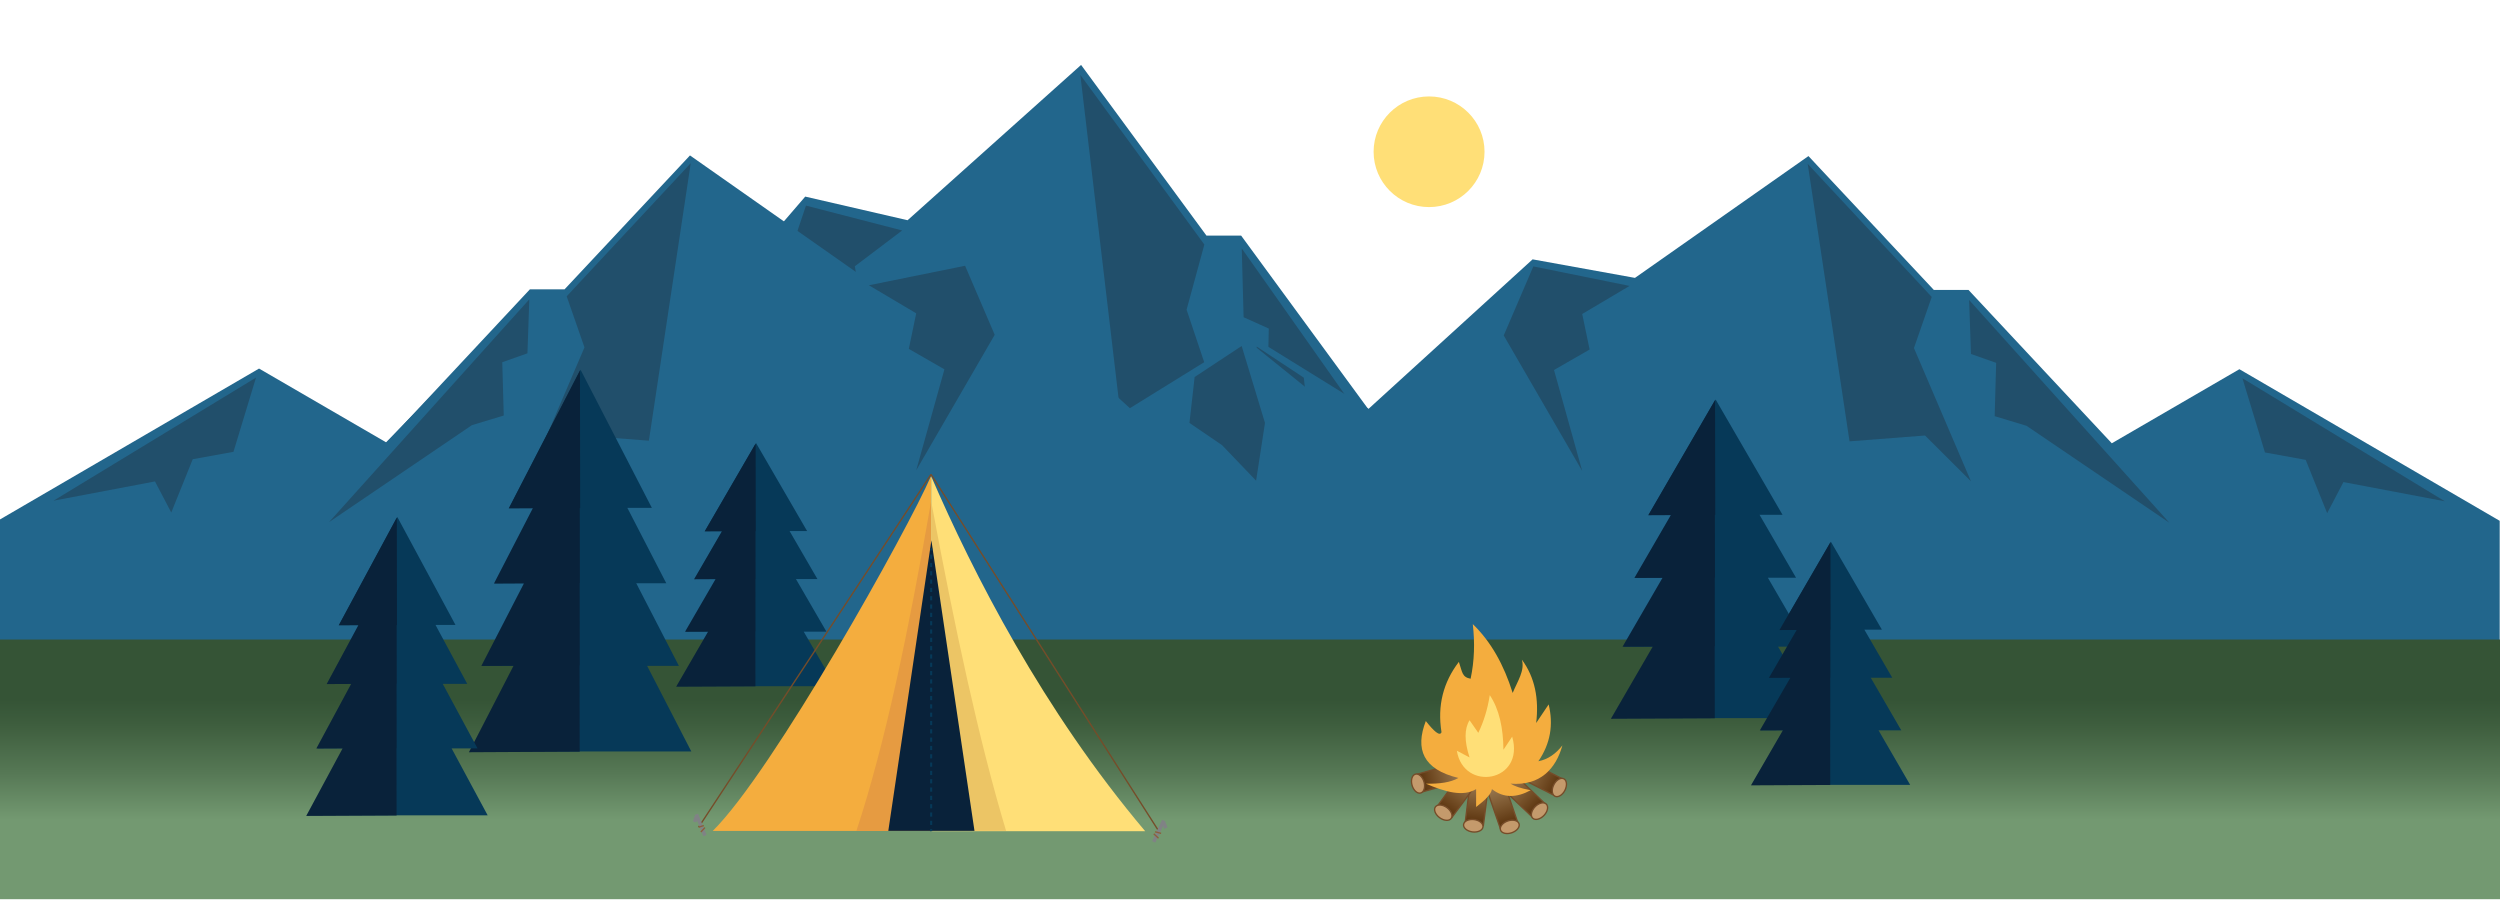 <?xml version="1.0" encoding="utf-8"?>
<!-- Generator: Adobe Illustrator 26.5.0, SVG Export Plug-In . SVG Version: 6.00 Build 0)  -->
<svg version="1.1" id="Layer_1" xmlns="http://www.w3.org/2000/svg" xmlns:xlink="http://www.w3.org/1999/xlink" x="0px" y="0px"
	 viewBox="0 0 3620 1303" style="enable-background:new 0 0 3620 1303;" xml:space="preserve">
<style type="text/css">
	.st0{fill:#22668C;}
	.st1{fill:#214F6B;}
	.st2{fill:url(#SVGID_1_);}
	.st3{fill:#FFDF77;}
	.st4{fill:#063958;}
	.st5{fill:#09223A;}
	.st6{fill:#F4AD3E;}
	.st7{fill:#E69B41;}
	.st8{fill:none;stroke:#754C29;stroke-width:2;stroke-miterlimit:10;}
	.st9{fill:#ECC565;}
	.st10{fill:none;stroke:#063958;stroke-width:3;stroke-miterlimit:10;}
	.st11{fill:none;stroke:#063958;stroke-width:3;stroke-miterlimit:10;stroke-dasharray:6.023,6.023;}
	.st12{fill:none;stroke:#808285;stroke-width:5;stroke-miterlimit:10;}
	.st13{fill:none;stroke:#8B5E3C;stroke-width:2;stroke-miterlimit:10;}
	.st14{fill:url(#SVGID_00000054977580204862261890000003979564098726331303_);stroke:#754C29;stroke-width:2;stroke-miterlimit:10;}
	.st15{fill:#C49A6C;stroke:#754C29;stroke-width:2;stroke-miterlimit:10;}
	.st16{fill:url(#SVGID_00000134972334494449976800000000196811707677265059_);stroke:#754C29;stroke-width:2;stroke-miterlimit:10;}
	.st17{fill:url(#SVGID_00000160181560064577666250000008178536870842418348_);stroke:#754C29;stroke-width:2;stroke-miterlimit:10;}
	.st18{fill:url(#SVGID_00000111893901788173444370000008700991088539066031_);stroke:#754C29;stroke-width:2;stroke-miterlimit:10;}
	.st19{fill:url(#SVGID_00000083087604169412026290000013177473724082719914_);stroke:#754C29;stroke-width:2;stroke-miterlimit:10;}
	.st20{fill:url(#SVGID_00000085950683505339973230000014495676319865755777_);stroke:#754C29;stroke-width:2;stroke-miterlimit:10;}
</style>
<g>
	<polygon class="st0" points="2566.32,767.41 2189.4,487.49 2004.63,624.27 1797.17,341.17 1746.96,341.17 1565.4,94 1314.18,318.9 
		1165.96,284.67 928.43,560.65 763.11,430.23 406.19,797.94 406.19,998.03 2566.32,998.03 	"/>
	<polygon class="st1" points="1564.31,108.37 1624.9,620.68 1734.21,609.9 1800.74,694.51 1718.18,448.43 1743.91,354.1 	"/>
	<polygon class="st1" points="1167.05,297.7 1124.16,425.19 1237.82,675.37 1196.96,488.93 1248.54,451.16 1237.82,385.54 
		1306.35,333.71 	"/>
	<polygon class="st1" points="766.57,445.81 732.79,587.87 745.66,694.51 794.98,628.89 842.16,587.87 834.66,503.11 	"/>
	<polygon class="st1" points="2193.81,504.19 2226.42,641.19 2285.4,654.86 2316.49,753.29 2340.08,695.87 2486.98,731.42 	"/>
	<polygon class="st1" points="1798.06,359.71 1800.74,459.36 1837.2,475.77 1835.05,574.2 1881.16,591.97 2088.1,771.07 	"/>
</g>
<g>
	<polygon class="st0" points="3619.56,754.16 3242.64,534.61 3057.87,641.89 2850.41,419.84 2800.2,419.84 2618.63,225.99 
		2367.41,402.38 2219.19,375.54 1981.66,591.99 1816.34,489.7 1459.42,778.1 1459.42,935.03 3619.56,935.03 	"/>
	<polygon class="st1" points="2617.55,237.26 2678.13,639.07 2787.44,630.61 2853.98,696.97 2771.41,503.97 2797.15,429.99 	"/>
	<polygon class="st1" points="2220.28,385.75 2177.39,485.74 2291.05,681.96 2250.2,535.74 2301.77,506.12 2291.05,454.65 
		2359.58,414 	"/>
	<polygon class="st1" points="1819.8,501.92 1786.03,613.34 1798.89,696.97 1848.22,645.51 1895.4,613.34 1887.89,546.86 	"/>
	<polygon class="st1" points="3247.04,547.7 3279.66,655.16 3338.63,665.88 3369.72,743.08 3393.31,698.05 3540.21,725.92 	"/>
	<polygon class="st1" points="2851.3,434.39 2853.98,512.55 2890.43,525.42 2888.29,602.62 2934.4,616.56 3141.34,757.02 	"/>
</g>
<g>
	<polygon class="st0" points="-1.83,753.22 375.09,533.67 559.86,640.95 767.32,418.91 817.53,418.91 999.09,225.05 1250.31,401.44 
		1398.53,374.6 1636.06,591.05 1801.38,488.76 2158.3,777.16 2158.3,934.1 -1.83,934.1 	"/>
	<polygon class="st1" points="1000.17,236.32 939.59,638.14 830.28,629.68 763.75,696.04 846.31,503.03 820.57,429.05 	"/>
	<polygon class="st1" points="1397.44,384.81 1440.33,484.81 1326.67,681.03 1367.53,534.8 1315.95,505.18 1326.67,453.71 
		1258.14,413.06 	"/>
	<polygon class="st1" points="1797.92,500.98 1831.7,612.4 1818.83,696.04 1769.51,644.57 1722.33,612.4 1729.83,545.92 	"/>
	<polygon class="st1" points="370.68,546.77 338.07,654.22 279.09,664.94 248,742.14 224.41,697.11 77.51,724.99 	"/>
	<polygon class="st1" points="766.43,433.46 763.75,511.61 727.29,524.48 729.43,601.68 683.33,615.62 476.39,756.08 	"/>
</g>
<linearGradient id="SVGID_1_" gradientUnits="userSpaceOnUse" x1="1809.5" y1="926" x2="1809.5" y2="1302">
	<stop  offset="0.233" style="stop-color:#355436"/>
	<stop  offset="0.331" style="stop-color:#3E5E3E"/>
	<stop  offset="0.514" style="stop-color:#567855"/>
	<stop  offset="0.694" style="stop-color:#739971"/>
</linearGradient>
<rect x="-1" y="926" class="st2" width="3621" height="376"/>
<ellipse class="st3" cx="2069.29" cy="219.75" rx="80.31" ry="80.12"/>
<g>
	<polygon class="st4" points="681.1,1088.13 745.07,964.2 698.69,964.2 760.45,844.56 716.58,844.56 772.93,735.39 737.47,735.39 
		840.68,535.44 943.89,735.39 908.41,735.39 964.77,844.56 921.29,844.56 983.05,964.2 937.06,964.2 1001.03,1088.13 	"/>
	<polygon class="st5" points="678.97,1089.25 743.61,964.04 696.95,964.29 758.66,844.74 715.24,844.98 771.48,736.01 736.58,736.2 
		839.79,536.25 840.07,735.64 839.52,735.65 839.67,844.31 839.35,844.31 839.52,963.52 839.2,963.52 839.38,1088.38 	"/>
</g>
<g>
	<polygon class="st4" points="980.58,993.61 1026.37,914.68 993.17,914.68 1037.38,838.47 1005.97,838.47 1046.31,768.94 
		1020.92,768.94 1094.8,641.58 1168.68,768.94 1143.29,768.94 1183.63,838.47 1152.51,838.47 1196.72,914.68 1163.8,914.68 
		1209.59,993.61 	"/>
	<polygon class="st5" points="979.05,994.33 1025.32,914.58 991.92,914.73 1036.09,838.59 1005.01,838.74 1045.27,769.34 
		1020.29,769.46 1094.17,642.1 1094.37,769.1 1093.97,769.1 1094.08,838.32 1093.86,838.32 1093.98,914.25 1093.75,914.25 
		1093.87,993.78 	"/>
</g>
<g>
	<polygon class="st4" points="2334.55,1039.85 2394.55,936.41 2351.05,936.41 2408.99,836.53 2367.83,836.53 2420.69,745.4 
		2387.42,745.4 2484.25,578.49 2581.07,745.4 2547.79,745.4 2600.66,836.53 2559.87,836.53 2617.81,936.41 2574.67,936.41 
		2634.68,1039.85 	"/>
	<polygon class="st5" points="2332.55,1040.79 2393.18,936.27 2349.41,936.47 2407.3,836.69 2366.57,836.88 2419.33,745.92 
		2386.59,746.08 2483.41,579.17 2483.68,745.61 2483.16,745.62 2483.3,836.32 2483.01,836.32 2483.16,935.84 2482.86,935.84 
		2483.03,1040.07 	"/>
</g>
<g>
	<polygon class="st4" points="2536.91,1136.47 2582.7,1057.54 2549.5,1057.54 2593.71,981.33 2562.3,981.33 2602.64,911.79 
		2577.26,911.79 2651.14,784.44 2725.02,911.79 2699.62,911.79 2739.96,981.33 2708.84,981.33 2753.05,1057.54 2720.13,1057.54 
		2765.92,1136.47 	"/>
	<polygon class="st5" points="2535.39,1137.18 2581.65,1057.43 2548.25,1057.59 2592.42,981.45 2561.34,981.59 2601.6,912.19 
		2576.62,912.31 2650.5,784.95 2650.7,911.96 2650.3,911.96 2650.41,981.17 2650.19,981.17 2650.31,1057.1 2650.08,1057.1 
		2650.21,1136.63 	"/>
</g>
<g>
	<path class="st6" d="M1348.14,689.26c-33.25,77.02-229.27,428.51-316.14,513.96h316.14V689.26z"/>
	<path class="st7" d="M1348.14,726.45c-32.08,186.05-66.75,351.83-108.12,476.78h108.12V726.45z"/>
	<line class="st8" x1="1348.14" y1="686.93" x2="1676.42" y2="1201.23"/>
	<line class="st8" x1="1348.14" y1="686.93" x2="1011.63" y2="1197.73"/>
	<path class="st3" d="M1348.32,689.6c60.84,140.56,162.01,338.94,309.88,513.96h-309.88V689.6z"/>
	<path class="st9" d="M1348.44,726.28c33.82,182.31,69.36,347.14,108.37,476.78l-108.37,0V726.28z"/>
	<polygon class="st5" points="1348.66,782.46 1411.04,1203.06 1286.27,1203.06 	"/>
	<g>
		<line class="st4" x1="1348.32" y1="794.02" x2="1348.32" y2="1203.56"/>
		<g>
			<line class="st10" x1="1348.32" y1="794.02" x2="1348.32" y2="797.02"/>
			<line class="st11" x1="1348.32" y1="803.04" x2="1348.32" y2="1197.55"/>
			<line class="st10" x1="1348.32" y1="1200.56" x2="1348.32" y2="1203.56"/>
		</g>
	</g>
	<g>
		<line class="st12" x1="1008.42" y1="1179.06" x2="1020.75" y2="1209.98"/>
		<line class="st12" x1="1008.64" y1="1181.48" x2="1005.74" y2="1190.15"/>
		<line class="st13" x1="1014.85" y1="1204.73" x2="1020.75" y2="1198.31"/>
		<line class="st13" x1="1011.63" y1="1197.73" x2="1019.14" y2="1195.4"/>
	</g>
	<g>
		<line class="st12" x1="1685.08" y1="1188.08" x2="1670.63" y2="1219"/>
		<line class="st12" x1="1684.82" y1="1190.49" x2="1688.22" y2="1199.16"/>
		<line class="st13" x1="1677.54" y1="1213.75" x2="1670.63" y2="1207.33"/>
		<line class="st13" x1="1681.31" y1="1206.75" x2="1672.52" y2="1204.41"/>
	</g>
</g>
<g>
	<g>
		
			<linearGradient id="SVGID_00000116195997474685338220000009336937023349537169_" gradientUnits="userSpaceOnUse" x1="1840.946" y1="434.155" x2="2005.556" y2="434.155" gradientTransform="matrix(0.855 0.436 -0.433 0.85 729.631 -103.151)">
			<stop  offset="1.491781e-07" style="stop-color:#C1AB82"/>
			<stop  offset="0.187" style="stop-color:#BEA77E"/>
			<stop  offset="0.355" style="stop-color:#B49B72"/>
			<stop  offset="0.517" style="stop-color:#A5885F"/>
			<stop  offset="0.674" style="stop-color:#916F47"/>
			<stop  offset="0.827" style="stop-color:#78532B"/>
			<stop  offset="0.962" style="stop-color:#603913"/>
			<stop  offset="1" style="stop-color:#603913"/>
		</linearGradient>
		
			<polygon style="fill:url(#SVGID_00000116195997474685338220000009336937023349537169_);stroke:#754C29;stroke-width:2;stroke-miterlimit:10;" points="
			2250.43,1151.68 2109.68,1079.94 2121.8,1056.16 2262.55,1127.9 		"/>
		
			<ellipse transform="matrix(0.454 -0.891 0.891 0.454 216.585 2634.492)" class="st15" cx="2258.12" cy="1140.51" rx="14.18" ry="9.02"/>
		
			<linearGradient id="SVGID_00000180326408067055668750000000746501388888543918_" gradientUnits="userSpaceOnUse" x1="1591.706" y1="346.406" x2="1756.317" y2="346.406" gradientTransform="matrix(0.695 0.662 -0.658 0.691 1234.459 -229.072)">
			<stop  offset="1.491781e-07" style="stop-color:#C1AB82"/>
			<stop  offset="0.187" style="stop-color:#BEA77E"/>
			<stop  offset="0.355" style="stop-color:#B49B72"/>
			<stop  offset="0.517" style="stop-color:#A5885F"/>
			<stop  offset="0.674" style="stop-color:#916F47"/>
			<stop  offset="0.827" style="stop-color:#78532B"/>
			<stop  offset="0.962" style="stop-color:#603913"/>
			<stop  offset="1" style="stop-color:#603913"/>
		</linearGradient>
		
			<polygon style="fill:url(#SVGID_00000180326408067055668750000000746501388888543918_);stroke:#754C29;stroke-width:2;stroke-miterlimit:10;" points="
			2218,1182.29 2103.6,1073.34 2122.01,1054.01 2236.41,1162.96 		"/>
		
			<ellipse transform="matrix(0.69 -0.724 0.724 0.69 -158.351 1978.075)" class="st15" cx="2228.56" cy="1173.78" rx="14.18" ry="9.02"/>
		
			<linearGradient id="SVGID_00000131361912899440861220000013398239800492448169_" gradientUnits="userSpaceOnUse" x1="1156.57" y1="341.504" x2="1321.181" y2="341.504" gradientTransform="matrix(0.312 0.908 -0.902 0.31 2080.629 -110.103)">
			<stop  offset="1.491781e-07" style="stop-color:#C1AB82"/>
			<stop  offset="0.187" style="stop-color:#BEA77E"/>
			<stop  offset="0.355" style="stop-color:#B49B72"/>
			<stop  offset="0.517" style="stop-color:#A5885F"/>
			<stop  offset="0.674" style="stop-color:#916F47"/>
			<stop  offset="0.827" style="stop-color:#78532B"/>
			<stop  offset="0.962" style="stop-color:#603913"/>
			<stop  offset="1" style="stop-color:#603913"/>
		</linearGradient>
		
			<polygon style="fill:url(#SVGID_00000131361912899440861220000013398239800492448169_);stroke:#754C29;stroke-width:2;stroke-miterlimit:10;" points="
			2172.31,1199.2 2120.94,1049.81 2146.18,1041.13 2197.55,1190.52 		"/>
		
			<ellipse transform="matrix(0.946 -0.325 0.325 0.946 -270.293 775.711)" class="st15" cx="2185.6" cy="1196.51" rx="14.18" ry="9.02"/>
		
			<linearGradient id="SVGID_00000174568226645897325050000006161287186558070667_" gradientUnits="userSpaceOnUse" x1="782.913" y1="530.554" x2="947.524" y2="530.554" gradientTransform="matrix(-0.119 0.952 -0.946 -0.119 2749.879 354.624)">
			<stop  offset="1.491781e-07" style="stop-color:#C1AB82"/>
			<stop  offset="0.187" style="stop-color:#BEA77E"/>
			<stop  offset="0.355" style="stop-color:#B49B72"/>
			<stop  offset="0.517" style="stop-color:#A5885F"/>
			<stop  offset="0.674" style="stop-color:#916F47"/>
			<stop  offset="0.827" style="stop-color:#78532B"/>
			<stop  offset="0.962" style="stop-color:#603913"/>
			<stop  offset="1" style="stop-color:#603913"/>
		</linearGradient>
		
			<polygon style="fill:url(#SVGID_00000174568226645897325050000006161287186558070667_);stroke:#754C29;stroke-width:2;stroke-miterlimit:10;" points="
			2121.41,1192.29 2141.07,1035.53 2167.55,1038.85 2147.89,1195.61 		"/>
		
			<ellipse transform="matrix(0.124 -0.992 0.992 0.124 682.477 3164.864)" class="st15" cx="2134.53" cy="1195.72" rx="9.02" ry="14.18"/>
		
			<linearGradient id="SVGID_00000082349514880247960610000011530709100629820095_" gradientUnits="userSpaceOnUse" x1="514.425" y1="901.988" x2="679.036" y2="901.988" gradientTransform="matrix(-0.57 0.772 -0.768 -0.566 3170.696 1161.701)">
			<stop  offset="1.491781e-07" style="stop-color:#C1AB82"/>
			<stop  offset="0.187" style="stop-color:#BEA77E"/>
			<stop  offset="0.355" style="stop-color:#B49B72"/>
			<stop  offset="0.517" style="stop-color:#A5885F"/>
			<stop  offset="0.674" style="stop-color:#916F47"/>
			<stop  offset="0.827" style="stop-color:#78532B"/>
			<stop  offset="0.962" style="stop-color:#603913"/>
			<stop  offset="1" style="stop-color:#603913"/>
		</linearGradient>
		
			<polygon style="fill:url(#SVGID_00000082349514880247960610000011530709100629820095_);stroke:#754C29;stroke-width:2;stroke-miterlimit:10;" points="
			2080.83,1167.9 2174.57,1040.74 2196.04,1056.57 2102.3,1183.74 		"/>
		
			<ellipse transform="matrix(0.593 -0.805 0.805 0.593 -97.552 2161.518)" class="st15" cx="2090.59" cy="1177.31" rx="9.02" ry="14.18"/>
		
			<linearGradient id="SVGID_00000039835406290946328850000000157084396632467099_" gradientUnits="userSpaceOnUse" x1="503.886" y1="1468.161" x2="668.497" y2="1468.161" gradientTransform="matrix(-0.923 0.262 -0.26 -0.917 3054.499 2305.945)">
			<stop  offset="1.491781e-07" style="stop-color:#C1AB82"/>
			<stop  offset="0.187" style="stop-color:#BEA77E"/>
			<stop  offset="0.355" style="stop-color:#B49B72"/>
			<stop  offset="0.517" style="stop-color:#A5885F"/>
			<stop  offset="0.674" style="stop-color:#916F47"/>
			<stop  offset="0.827" style="stop-color:#78532B"/>
			<stop  offset="0.962" style="stop-color:#603913"/>
			<stop  offset="1" style="stop-color:#603913"/>
		</linearGradient>
		
			<polygon style="fill:url(#SVGID_00000039835406290946328850000000157084396632467099_);stroke:#754C29;stroke-width:2;stroke-miterlimit:10;" points="
			2051.39,1121.22 2203.37,1078.1 2210.66,1103.77 2058.68,1146.9 		"/>
		
			<ellipse transform="matrix(0.962 -0.273 0.273 0.962 -231.76 603.67)" class="st15" cx="2053.35" cy="1134.64" rx="9.02" ry="14.18"/>
	</g>
	<path class="st6" d="M2160.3,1142.63c-0.74,7.25-10.35,16.29-22.88,25.91v-25.91c-18.64,11.51-44.82,4.13-72.86-7.91
		c19.8,0.5,36.13-1.8,47.28-8.25c-51.61-12.41-62.91-41.76-47.28-82.42c11.49,14.49,20.3,22.73,22.74,16.16
		c-6.17-38.27,2.43-72.14,25.13-101.81c5.14,14.92,4.35,22.04,17.01,24.41c5.6-26.06,6.22-52.47,3.16-79.12
		c26.13,25.18,45.01,58.85,57.76,99.69c7.12-17.41,17.78-32.07,13.34-48.21c18.97,25.79,24.84,56.77,20.68,91.73l18.08-26.9
		c7.07,29.2,2.67,56.71-14.92,82.29c13.96-2.69,25.32-10.84,34.81-22.94c-9.35,33.84-32.24,58.85-75.16,55.38
		c5.55,3.57,14.53,6.81,29.27,9.49C2195.96,1155.38,2177.09,1155.8,2160.3,1142.63z"/>
	<path class="st3" d="M2157.2,1006.54c-3.21,20.75-8.94,38.75-16.62,54.59l-12.66-18.2c-7.61,12.34-7.7,30.21,0,53.84l-18.39-9.7
		c9.68,60.3,99.09,45.27,80.1-20.4l-12.66,18.99C2176.67,1054.22,2170.97,1027.13,2157.2,1006.54z"/>
</g>
<g>
	<polygon class="st4" points="445.14,1180.57 497.32,1083.72 459.49,1083.72 509.87,990.21 474.08,990.21 520.06,904.89 
		491.12,904.89 575.33,748.61 659.53,904.89 630.59,904.89 676.56,990.21 641.09,990.21 691.48,1083.72 653.96,1083.72 
		706.14,1180.57 	"/>
	<polygon class="st5" points="443.4,1181.45 496.13,1083.59 458.07,1083.79 508.41,990.36 472.99,990.54 518.87,905.37 
		490.4,905.52 574.6,749.25 574.83,905.09 574.38,905.09 574.5,990.02 574.24,990.02 574.38,1083.19 574.12,1083.19 574.26,1180.78 
			"/>
</g>
</svg>
